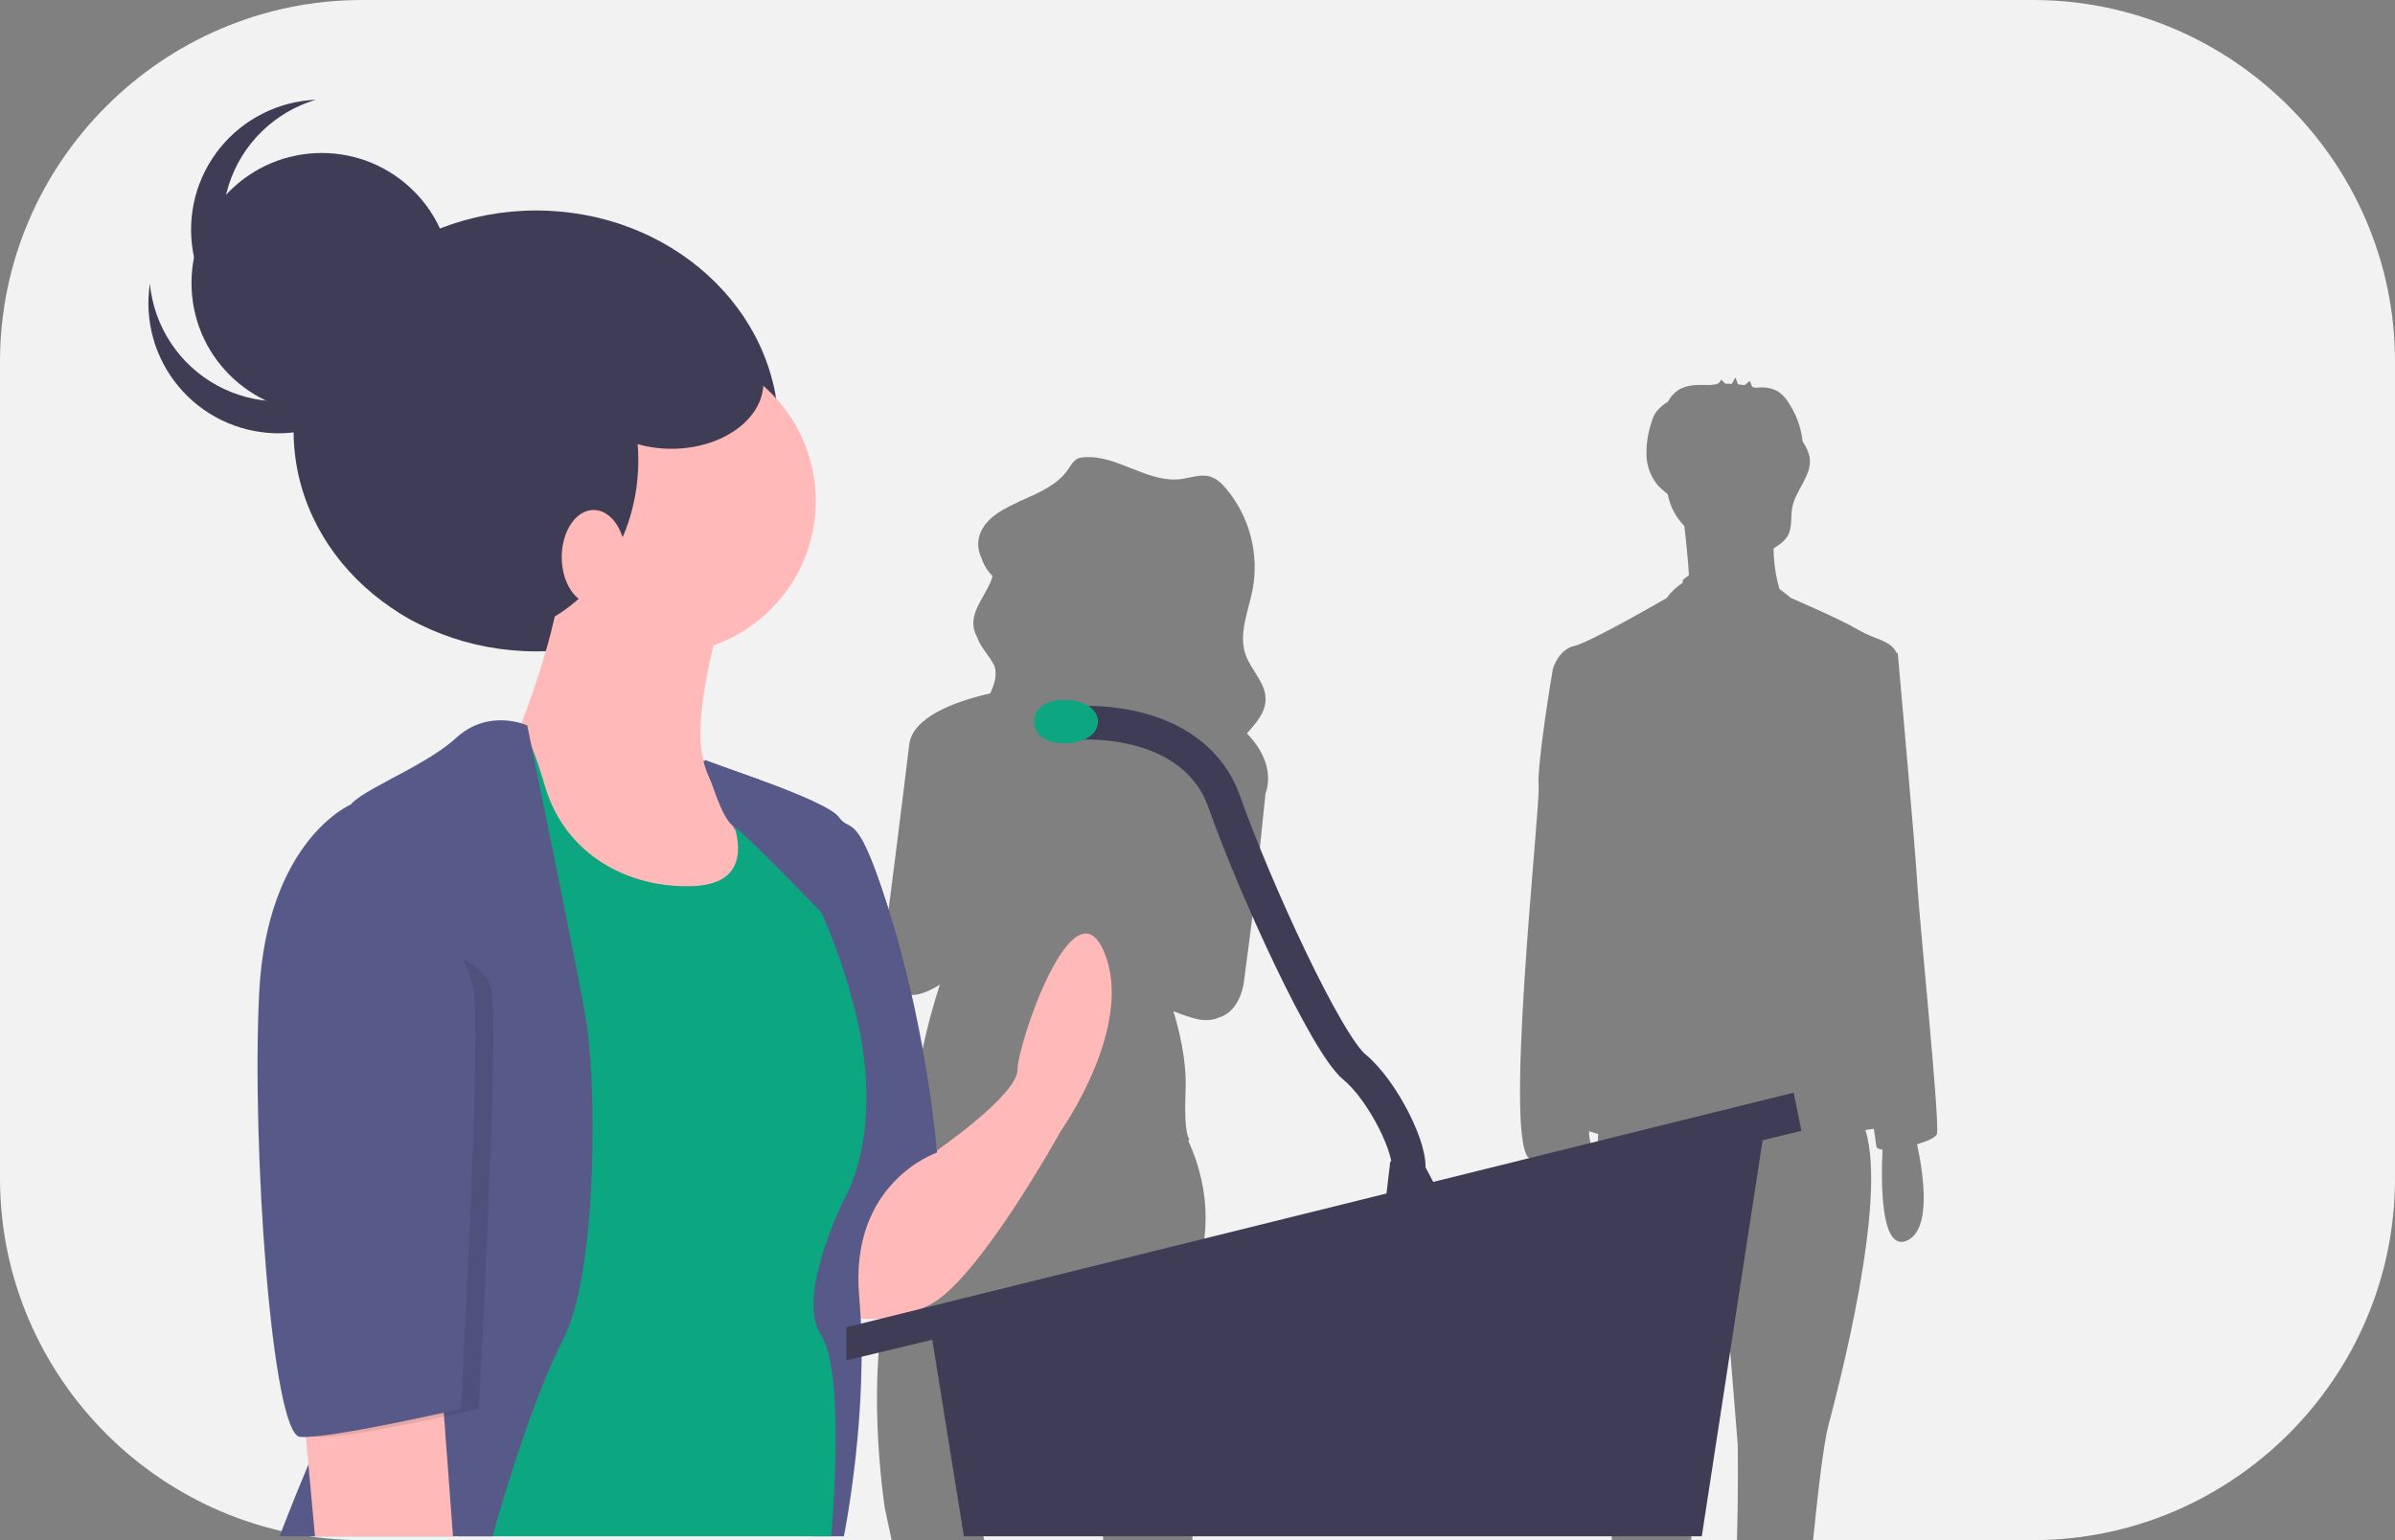 <svg width="356" height="229" viewBox="0 0 356 229" fill="none" xmlns="http://www.w3.org/2000/svg">
<rect x="0" y="0" width="356" height="229" fill="#808080" stroke="none"/>
<g clip-path="url(#clip0_133_1454)">
<path d="M258.303 214.841L256.453 191.875L251.168 216.161C251.168 216.161 251.238 222.288 251.413 229H258.184C258.412 221.328 258.303 214.841 258.303 214.841Z" fill="#F2F2F2"/>
<path d="M163.196 223.009C162.675 220.862 162.308 218.68 162.096 216.48L161.356 208.536C161.045 206.36 160.725 204.443 160.404 202.75C158.048 190.685 155.616 190.249 155.616 190.249C155.511 190.329 155.41 190.417 155.305 190.509C155.019 190.768 154.753 191.049 154.509 191.348C150.635 196.266 148.007 209.023 146.627 217.485C145.864 222.16 145.484 225.523 145.484 225.523C145.484 225.523 145.83 226.956 146.3 229H163.977C163.91 226.983 163.648 224.976 163.196 223.009Z" fill="#F2F2F2"/>
<path d="M302.19 0H53.81C24.214 0 0 24.189 0 53.754V175.246C0 204.811 24.214 229 53.81 229H132.533L131.517 224.222C131.517 224.222 128.904 207.378 131.517 194.246C132.361 190.125 132.94 185.955 133.25 181.761C133.577 177.026 134.352 172.332 135.564 167.743C135.633 167.478 135.711 167.216 135.783 166.952C135.146 166.779 134.853 166.64 135.001 166.553C135.409 166.312 135.634 165.574 135.746 164.638C136.442 158.441 137.769 152.331 139.707 146.404C137.067 148.059 135.314 148.235 134.166 147.594C130.133 146.493 131.807 137.433 131.807 137.433C131.807 137.433 134.314 117.835 135.146 110.739C135.625 106.66 141.757 104.349 147.186 103.094C147.758 101.868 148.17 100.634 147.909 99.338C147.891 99.25 147.866 99.166 147.842 99.081C147.152 97.549 145.749 96.289 145.223 94.703C144.989 94.276 144.825 93.815 144.735 93.337C144.269 90.618 146.814 88.269 147.548 85.654C146.8 84.931 146.241 84.036 145.921 83.047C144.802 80.755 145.348 78.005 148.939 75.882C149.656 75.458 150.415 75.084 151.187 74.725C151.47 74.542 151.777 74.401 152.1 74.307C154.67 73.146 157.252 72.022 158.79 69.761C159.186 69.179 159.533 68.504 160.174 68.198C160.476 68.069 160.799 67.997 161.127 67.985C166.078 67.605 170.561 71.847 175.489 71.239C176.982 71.055 178.505 70.428 179.938 70.879C180.88 71.175 181.614 71.898 182.247 72.645C183.969 74.698 185.216 77.107 185.899 79.697C186.582 82.288 186.684 84.997 186.198 87.632C185.573 90.875 184.054 94.217 185.149 97.337C185.953 99.629 188.107 101.49 188.122 103.915C188.135 105.91 186.717 107.503 185.347 109.055C185.525 109.237 185.699 109.424 185.868 109.616C189.216 113.426 188.583 116.679 188.111 117.981L188.111 117.981L186.39 134.578L184.938 145.712C184.938 145.712 184.579 150.281 181.198 151.283C180.213 151.739 178.923 151.859 177.227 151.343C176.126 151.008 175.199 150.674 174.412 150.349C175.156 152.722 176.436 157.568 176.228 162.27C175.938 168.837 176.809 169.408 176.809 169.408C176.754 169.475 176.692 169.536 176.624 169.59C180.073 177.202 180.104 185.011 176.518 192.818C172.454 201.668 176.809 222.224 176.809 222.224C176.809 222.224 177.119 225.43 177.258 229H239.61C238.619 219.551 237.427 210.091 236.898 209.034C236.026 207.291 237.133 178.572 237.547 168.596C237.363 168.55 237.184 168.503 237.014 168.454C236.72 168.37 236.455 168.282 236.21 168.192C236.197 168.699 236.251 169.206 236.369 169.7C236.736 170.556 235.856 171.184 234.361 171.613C235.231 175.854 236.305 183.746 232.67 185.275C228.93 186.848 228.856 177.294 229.061 172.313C228.589 172.331 228.116 172.34 227.649 172.34C223.157 172.34 228.97 120.335 228.706 116.903C228.442 113.472 230.82 99.48 230.82 99.48C230.82 99.48 231.613 96.577 233.991 96.049C236.369 95.521 247.732 88.921 247.732 88.921C248.372 88.024 249.179 87.26 250.111 86.672V86.281C250.407 86.005 250.722 85.751 251.054 85.519C250.915 83.212 250.603 80.237 250.375 78.226C249.098 76.926 248.235 75.277 247.896 73.487C247.409 73.107 246.947 72.697 246.512 72.259C245.421 71.009 244.795 69.421 244.74 67.764C244.691 66.117 244.93 64.475 245.445 62.911C245.579 62.391 245.785 61.892 246.057 61.429C246.43 60.892 246.899 60.427 247.44 60.059C247.601 59.94 247.766 59.828 247.932 59.716C248.282 59.036 248.796 58.454 249.427 58.021C250.776 57.136 252.511 57.209 254.124 57.249C254.148 57.249 254.173 57.249 254.197 57.249C254.496 57.201 254.796 57.162 255.098 57.13C255.274 57.095 255.436 57.01 255.564 56.884C255.693 56.759 255.782 56.598 255.82 56.423C256.039 56.633 256.257 56.842 256.475 57.052C256.803 57.047 257.13 57.053 257.457 57.068C257.602 56.737 257.772 56.418 257.967 56.113C258.086 56.454 258.206 56.795 258.326 57.136C258.654 57.171 258.982 57.215 259.308 57.271C259.564 57.067 259.821 56.863 260.078 56.66C260.135 56.614 260.34 57.282 260.443 57.512C260.62 57.557 260.796 57.605 260.971 57.659C261.244 57.647 261.547 57.596 261.716 57.599C262.645 57.567 263.565 57.796 264.371 58.26C265.075 58.772 265.652 59.437 266.059 60.206C267.097 61.847 267.742 63.705 267.943 65.636C268.448 66.334 268.803 67.128 268.988 67.969C269.425 70.619 266.904 72.834 266.404 75.473C266.138 76.88 266.442 78.44 265.724 79.68C265.41 80.18 264.998 80.611 264.513 80.948C264.227 81.161 263.928 81.358 263.619 81.536C263.635 83.133 263.819 84.723 264.166 86.281L264.506 87.584C265.034 87.964 265.605 88.404 266.23 88.921C266.23 88.921 273.63 92.089 276.272 93.673C278.595 95.065 281.121 95.235 281.878 97.049L282.086 97.105C282.086 97.105 284.728 126.407 284.993 131.423C285.257 136.438 288.428 167.324 287.9 168.644C287.704 169.133 286.458 169.693 284.953 170.139C285.831 174.148 287.249 182.867 283.407 184.483C279.513 186.121 279.593 175.69 279.825 170.927C279.306 170.88 278.965 170.744 278.915 170.492C278.872 170.278 278.734 169.308 278.535 167.83C278.206 167.882 277.864 167.934 277.501 167.99C277.428 168.001 277.351 168.012 277.277 168.023C280.627 178.551 273.207 206.472 271.78 211.938C271.034 214.793 270.23 221.855 269.505 229H302.19C331.786 229 356 204.811 356 175.246V53.754C356 24.189 331.786 0 302.19 0Z" fill="#F2F2F2"/>
<path d="M79.7 96.851C99.613 96.851 115.755 82.176 115.755 64.074C115.755 45.972 99.613 31.298 79.7 31.298C59.787 31.298 43.645 45.972 43.645 64.074C43.645 82.176 59.787 96.851 79.7 96.851Z" fill="#3F3D56"/>
<path d="M139.097 171.181C139.097 171.181 151.242 162.84 151.242 159.049C151.242 155.257 159.592 130.613 164.146 141.608C168.701 152.603 157.694 168.148 157.694 168.148C157.694 168.148 145.549 190.138 138.338 193.93C131.127 197.721 125.055 195.446 125.055 195.446V185.209L131.993 174.951C132.778 173.79 133.837 172.839 135.075 172.182C136.314 171.525 137.695 171.181 139.097 171.181Z" fill="#FFB9B9"/>
<path d="M104.578 113.111C104.578 113.111 122.779 118.86 124.677 121.514C126.574 124.168 127.333 119.618 132.647 137.059C137.96 154.499 139.289 171.371 139.289 171.371C139.289 171.371 126.195 175.731 127.713 192.792C129.231 209.853 125.436 228.431 125.436 228.431H120.698L110.255 196.204L122.779 147.295C122.779 147.295 104.974 117.219 104.578 113.111Z" fill="#575A89"/>
<path d="M98.487 97.249C111.063 97.249 121.259 87.064 121.259 74.501C121.259 61.937 111.063 51.752 98.487 51.752C85.91 51.752 75.715 61.937 75.715 74.501C75.715 87.064 85.91 97.249 98.487 97.249Z" fill="#FFB9B9"/>
<path d="M107.219 91.562C107.219 91.562 100.767 112.794 106.46 115.827C112.153 118.86 118.605 132.509 118.605 132.509L108.737 143.504H85.965L75.718 132.13L71.543 112.794L77.236 108.244C77.236 108.244 83.308 93.079 83.308 85.117C83.308 77.155 107.219 91.562 107.219 91.562Z" fill="#FFB9B9"/>
<path d="M109.116 115.069C109.116 115.069 104.562 113.931 107.218 118.481C109.875 123.031 112.532 131.372 103.043 131.751C93.555 132.13 84.067 127.201 81.031 116.964C77.994 106.728 76.856 107.486 75.717 107.865C74.579 108.244 62.434 120.756 62.434 120.756L66.608 144.262L68.127 228.431H123.538C123.538 228.431 125.815 204.166 122.02 198.479C118.225 192.792 125.436 178.385 125.436 178.385C125.436 178.385 131.888 168.527 126.954 149.57C122.02 130.613 111.014 115.069 109.116 115.069Z" fill="#0CA781"/>
<path d="M78.373 107.865C78.373 107.865 72.68 105.211 67.746 109.761C62.812 114.311 51.806 118.102 51.806 120.377C51.806 122.652 61.294 187.484 54.842 198.859C48.39 210.233 41.559 228.431 41.559 228.431H73.217C73.217 228.431 78.373 209.474 83.686 199.238C89 189.001 88.62 160.186 87.102 151.466C85.584 142.746 78.373 107.865 78.373 107.865Z" fill="#575A89"/>
<path d="M44.973 208.337L46.821 228.431H67.334L65.467 203.408L44.973 208.337Z" fill="#FFB9B9"/>
<path d="M138.34 197.721L143.274 228.431H252.958L262.446 166.632L138.34 197.721Z" fill="#3F3D56"/>
<path d="M266.622 162.461L267.761 168.148L125.816 202.271V197.342L266.622 162.461Z" fill="#3F3D56"/>
<path d="M206.654 172.698L205.895 179.143L214.244 178.006L210.828 171.561L206.654 172.698Z" fill="#3F3D56"/>
<path d="M160.73 107.486C160.73 107.486 177.43 106.349 181.984 119.239C186.539 132.13 197.165 155.258 201.34 158.67C205.515 162.082 210.069 171.181 209.31 174.215" stroke="#3F3D56" stroke-width="5" stroke-miterlimit="10"/>
<path d="M163.199 107.296C163.199 109.076 161.305 110.519 158.265 110.519C155.226 110.519 153.711 109.076 153.711 107.296C153.711 105.517 155.226 104.074 158.265 104.074C161.305 104.074 163.199 105.517 163.199 107.296Z" fill="#0CA781"/>
<path d="M135.114 166.442C135.114 166.442 137.96 154.499 132.647 137.059C127.333 119.618 126.574 124.168 124.677 121.514C122.779 118.86 104.578 113.111 104.578 113.111C104.708 114.461 106.718 118.615 109.358 123.584C108.883 121.793 108.163 120.076 107.218 118.481C104.562 113.931 109.116 115.069 109.116 115.069C111.014 115.069 122.02 130.613 126.954 149.57C131.888 168.527 125.436 178.385 125.436 178.385L135.114 166.442Z" fill="#575A89"/>
<path d="M104.75 112.983C104.75 112.983 106.997 121.498 108.91 122.738C110.822 123.978 122.167 135.752 122.167 135.752L120.69 126.253L114.618 117.154L113.003 115.983L104.75 112.983Z" fill="#575A89"/>
<path opacity="0.1" d="M54.273 139.144L54.802 119.618C54.802 119.618 42.317 124.926 41.179 147.675C40.04 170.423 43.076 213.266 47.251 213.645C51.426 214.024 71.162 209.474 71.162 209.474C71.162 209.474 74.198 154.499 73.059 147.296C71.921 140.092 54.273 139.144 54.273 139.144Z" fill="black"/>
<path d="M55.222 119.618H52.145C52.145 119.618 39.661 124.926 38.523 147.675C37.384 170.423 40.42 213.266 44.595 213.645C48.77 214.024 68.505 209.474 68.505 209.474C68.505 209.474 71.542 154.499 70.403 147.296C69.264 140.092 55.222 119.618 55.222 119.618Z" fill="#575A89"/>
<path d="M71.351 94.785C84.347 94.785 94.882 82.987 94.882 68.435C94.882 53.882 84.347 42.084 71.351 42.084C58.355 42.084 47.82 53.882 47.82 68.435C47.82 82.987 58.355 94.785 71.351 94.785Z" fill="#3F3D56"/>
<path d="M88.24 89.856C90.86 89.856 92.984 86.716 92.984 82.842C92.984 78.968 90.86 75.828 88.24 75.828C85.62 75.828 83.496 78.968 83.496 82.842C83.496 86.716 85.62 89.856 88.24 89.856Z" fill="#FFB9B9"/>
<path d="M47.821 61.42C58.511 61.42 67.177 52.763 67.177 42.084C67.177 31.405 58.511 22.748 47.821 22.748C37.131 22.748 28.465 31.405 28.465 42.084C28.465 52.763 37.131 61.42 47.821 61.42Z" fill="#3F3D56"/>
<path d="M50.324 57.575C47.512 59.004 44.393 59.725 41.239 59.675C38.084 59.624 34.989 58.805 32.224 57.286C29.46 55.768 27.108 53.598 25.375 50.965C23.642 48.331 22.579 45.314 22.28 42.177C21.866 44.885 22.034 47.65 22.771 50.289C23.509 52.928 24.799 55.38 26.557 57.483C28.314 59.586 30.5 61.291 32.967 62.487C35.435 63.682 38.128 64.34 40.87 64.417C43.611 64.494 46.338 63.988 48.868 62.932C51.399 61.877 53.676 60.297 55.55 58.295C57.423 56.294 58.849 53.918 59.733 51.325C60.617 48.732 60.94 45.98 60.679 43.253C60.218 46.291 59.039 49.176 57.238 51.666C55.437 54.157 53.066 56.183 50.324 57.575Z" fill="#3F3D56"/>
<path d="M37.201 45.281C35.258 42.798 33.951 39.878 33.395 36.776C32.839 33.673 33.051 30.482 34.012 27.48C34.973 24.478 36.654 21.756 38.909 19.552C41.163 17.347 43.923 15.727 46.948 14.831C44.208 14.946 41.524 15.64 39.073 16.87C36.622 18.099 34.461 19.834 32.732 21.961C31.003 24.088 29.747 26.557 29.045 29.206C28.344 31.855 28.215 34.622 28.665 37.324C29.116 40.026 30.136 42.602 31.658 44.881C33.181 47.16 35.17 49.089 37.496 50.542C39.821 51.994 42.429 52.936 45.146 53.306C47.864 53.675 50.629 53.464 53.258 52.685C50.185 52.816 47.125 52.213 44.332 50.925C41.539 49.637 39.095 47.702 37.201 45.281Z" fill="#3F3D56"/>
<path d="M99.816 66.728C107.361 66.728 113.479 62.315 113.479 56.871C113.479 51.427 107.361 47.013 99.816 47.013C92.269 47.013 86.152 51.427 86.152 56.871C86.152 62.315 92.269 66.728 99.816 66.728Z" fill="#3F3D56"/>
</g>
<defs>
<clipPath id="clip0_133_1454">
<rect width="356" height="229" fill="white"/>
</clipPath>
</defs>
</svg>
